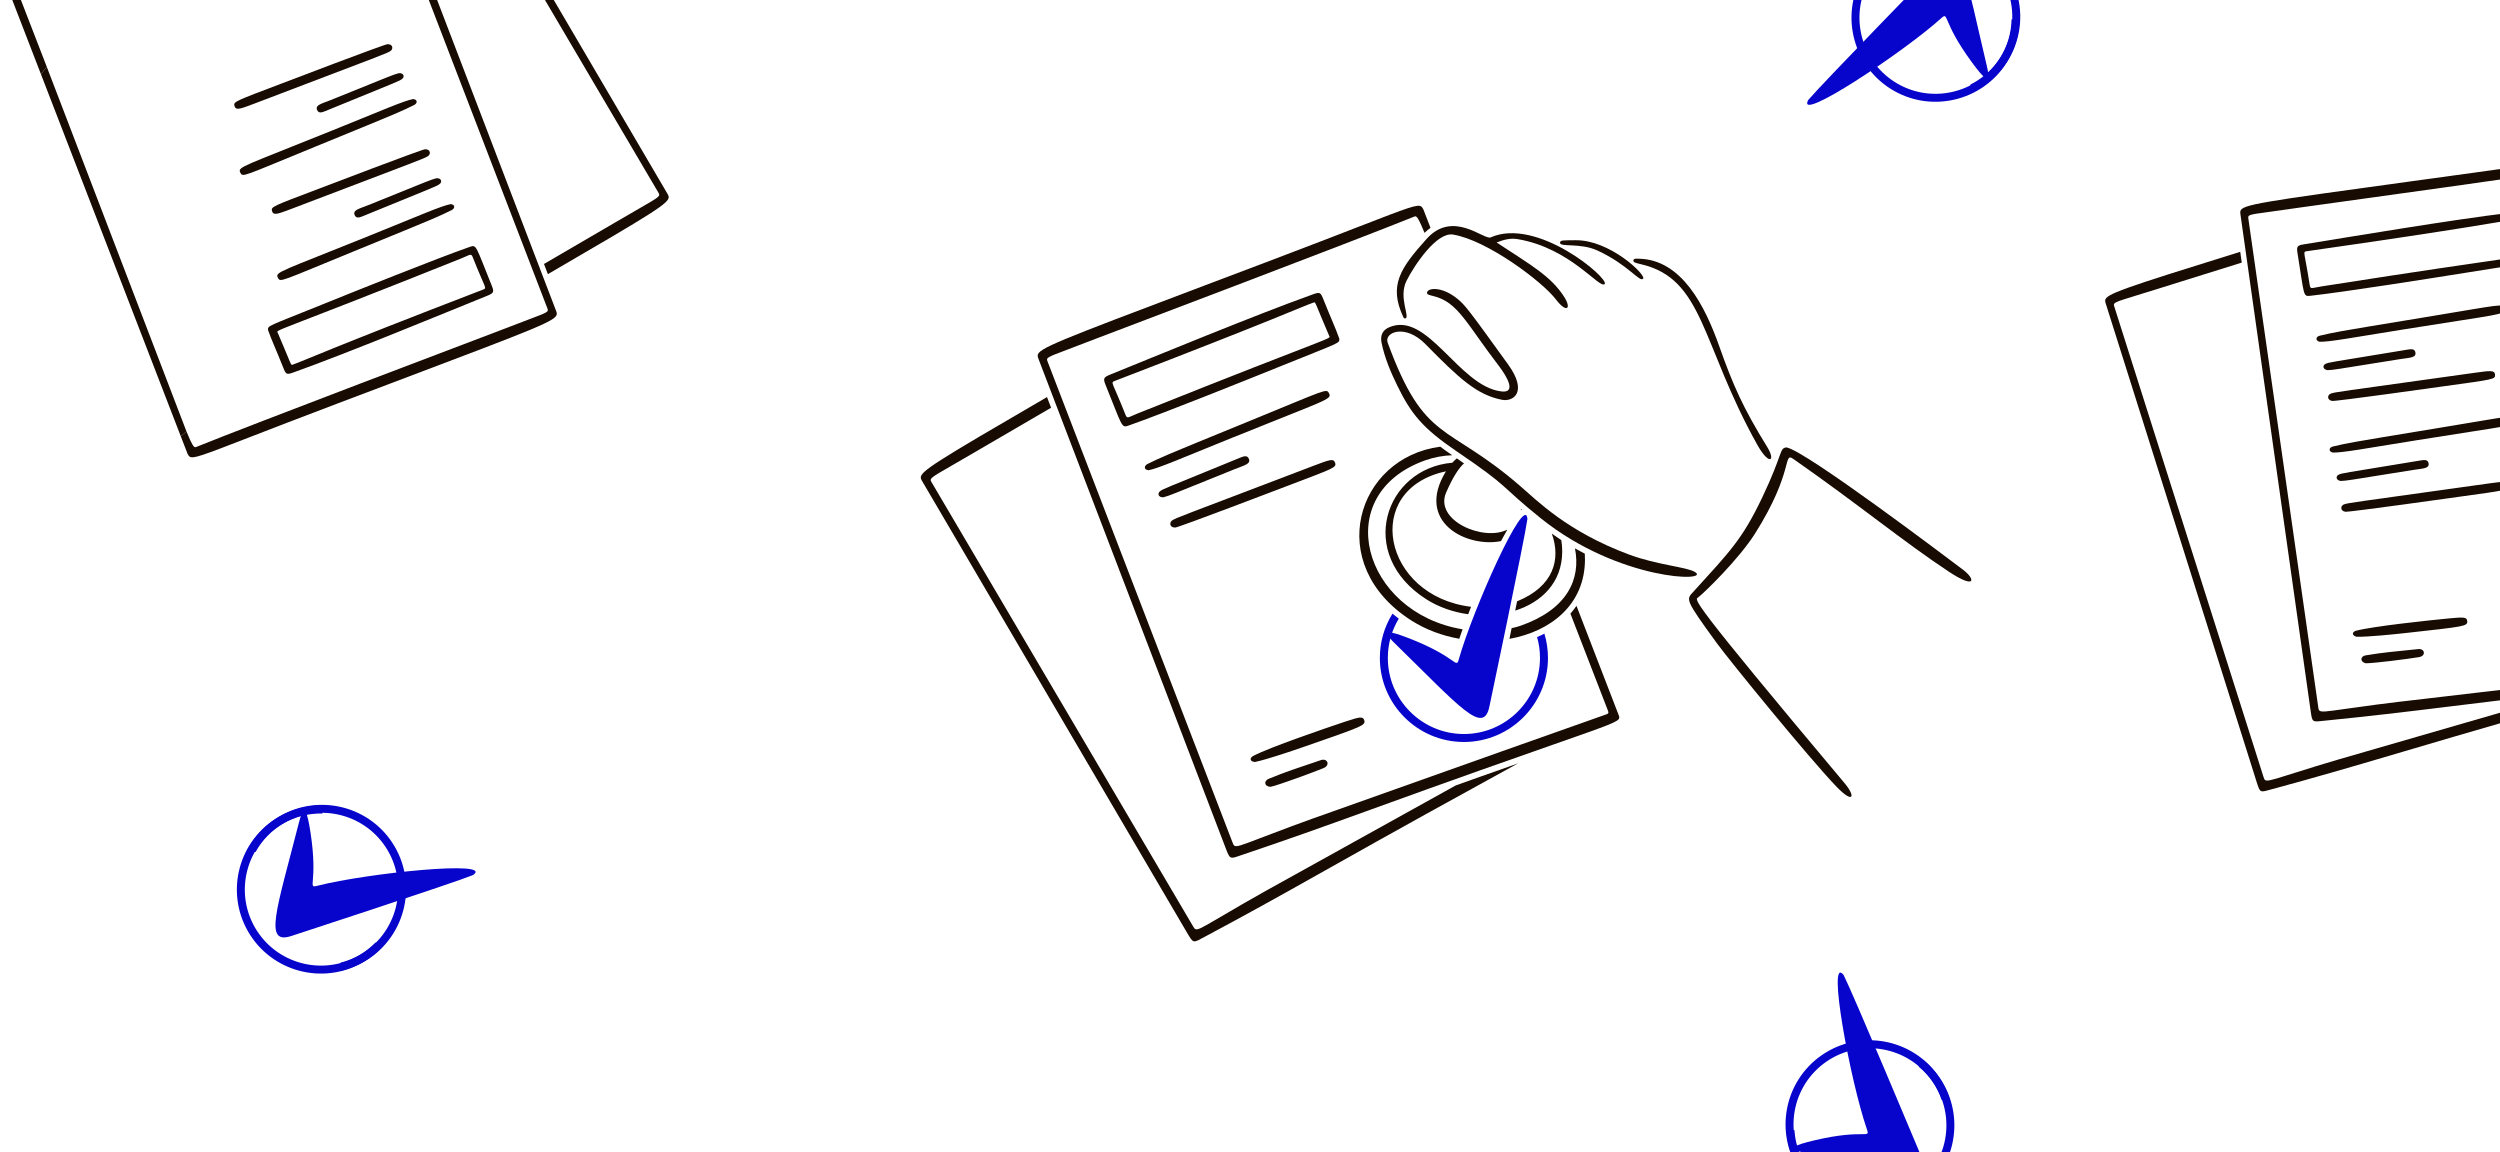 <svg width="486" height="224" viewBox="0 0 486 224" fill="none" xmlns="http://www.w3.org/2000/svg">
<path fill-rule="evenodd" clip-rule="evenodd" d="M106.509 53.294C127.418 41.137 130.19 39.43 129.99 38.211C129.959 38.019 129.853 37.839 129.733 37.632L80.615 -46.102C79.9 -47.315 79.602 -47.879 79.188 -47.983C78.774 -48.086 78.246 -47.731 77.073 -47.107C69.976 -43.33 62.947 -39.424 55.943 -35.477C40 -26.491 29.77 -20.879 23.249 -17.301C21.53 -16.358 20.068 -15.556 18.828 -14.871C21.324 -15.747 24.124 -16.734 27.261 -17.847C27.264 -17.848 27.331 -17.872 27.461 -17.919C27.876 -18.068 28.919 -18.44 30.445 -18.985C41.345 -25.029 54.639 -32.413 59.137 -34.911C60.146 -35.471 60.713 -35.787 60.711 -35.785C75.98 -44.156 78.111 -46.148 78.916 -45.708C79.075 -45.622 79.183 -45.439 79.33 -45.19C79.349 -45.158 128.022 37.497 128.007 37.472C128.406 38.147 128.274 38.223 124.164 40.59C122.987 41.268 121.484 42.133 119.573 43.255C119.56 43.262 113.691 46.678 105.751 51.314L106.509 53.294Z" fill="#180B02"/>
<path d="M52.095 64.13C52.106 63.269 51.847 63.557 62.725 59.163C69.151 56.566 84.797 50.279 91.341 47.99C92.682 47.521 92.455 47.768 95.607 55.552C96.105 56.782 95.97 56.987 94.706 57.499C86.241 60.927 67.788 68.558 57.089 72.389C55.685 72.892 55.597 72.808 55.048 71.427C53.632 67.864 52.814 66.183 52.095 64.13ZM56.868 70.899C59.437 69.997 63.007 68.184 93.888 56.305C94.753 55.972 94.332 56.163 91.894 49.988C91.573 49.175 91.402 49.544 89.555 50.282C52.11 65.26 53.69 63.994 54.01 64.736C56.701 70.976 56.49 71.031 56.87 70.898L56.868 70.899Z" fill="#180B02"/>
<path d="M87.604 39.683C88.523 39.757 88.478 40.523 87.784 40.854C84.722 42.314 86.45 41.637 68.763 48.865C54.3 54.777 54.526 54.955 54.012 53.976C53.421 52.849 54.581 52.796 72.085 45.712C81.685 41.826 85.809 40.023 87.604 39.683Z" fill="#180B02"/>
<path d="M82.637 29.015C83.728 28.976 83.816 30.027 83.119 30.402C82.128 30.935 83.12 30.539 56.786 40.554C53.874 41.661 53.176 41.907 52.893 41.063C52.599 40.185 52.996 40.099 61.942 36.702C62.547 36.472 81.99 29.038 82.636 29.015L82.637 29.015Z" fill="#180B02"/>
<path d="M84.83 34.649C85.837 34.582 85.979 35.385 85.49 35.752C84.847 36.235 85.509 35.903 70.516 42.033C69.873 42.296 69.231 42.505 68.942 41.806C68.537 40.826 69.811 40.595 71.593 39.876C84.786 34.551 83.182 35.158 84.83 34.649Z" fill="#180B02"/>
<path d="M80.305 19.257C81.224 19.331 81.179 20.096 80.485 20.427C77.423 21.887 79.151 21.21 61.465 28.439C47.001 34.35 47.227 34.528 46.713 33.549C46.122 32.422 47.283 32.369 64.786 25.285C74.386 21.399 78.51 19.596 80.305 19.257Z" fill="#180B02"/>
<path d="M75.338 8.589C76.429 8.549 76.517 9.6 75.82 9.976C74.829 10.508 75.821 10.112 49.487 20.127C46.575 21.235 45.878 21.48 45.595 20.636C45.3 19.758 45.698 19.673 54.643 16.275C55.248 16.045 74.691 8.611 75.337 8.589L75.338 8.589Z" fill="#180B02"/>
<path d="M77.531 14.223C78.538 14.155 78.68 14.958 78.191 15.325C77.548 15.808 78.211 15.476 63.217 21.606C62.574 21.87 61.932 22.078 61.643 21.38C61.238 20.399 62.513 20.168 64.294 19.449C77.487 14.125 75.883 14.731 77.531 14.223Z" fill="#180B02"/>
<path fill-rule="evenodd" clip-rule="evenodd" d="M0.107 -5.907L7.968 14.447C8.312 13.947 8.689 13.463 9.097 12.999C6.942 7.415 4.62 1.413 2.118 -5.04C1.936 -5.511 2.021 -5.625 2.47 -5.774C4.092 -6.31 37.428 -18.169 48.516 -22.114L48.523 -22.116L48.529 -22.118C50.747 -22.907 52.071 -23.378 52.068 -23.377C59.431 -25.952 63.985 -27.698 66.833 -28.79C70.342 -30.136 71.263 -30.49 71.659 -30.177C71.8 -30.065 71.874 -29.869 71.975 -29.604L71.979 -29.595C71.992 -29.56 106.423 59.97 106.412 59.942C106.682 60.636 106.554 60.684 102.739 62.12C101.386 62.629 99.57 63.312 97.143 64.26L96.938 64.338C93.521 65.633 48.36 82.745 38.282 86.837C38.261 86.845 38.24 86.854 38.22 86.863C38.133 86.9 38.055 86.933 37.976 86.936C37.657 86.949 37.319 86.481 36.246 83.861C35.881 84.222 35.511 84.532 35.137 84.794L36.447 88.186L36.464 88.218C36.577 88.433 36.67 88.609 36.812 88.729C37.461 89.281 39.127 88.635 48.451 85.022C52.533 83.44 58.084 81.289 65.662 78.421C69.899 76.816 73.72 75.372 77.165 74.07C104.753 63.641 108.241 62.323 108.244 60.996C108.245 60.804 108.172 60.612 108.089 60.392L108.086 60.382L73.394 -30.286C73.351 -30.397 73.311 -30.503 73.272 -30.604C72.853 -31.7 72.653 -32.22 72.295 -32.376C71.972 -32.518 71.518 -32.361 70.653 -32.061C70.475 -32 70.28 -31.932 70.064 -31.86C62.442 -29.302 54.868 -26.603 47.308 -23.859C30.055 -17.596 19.03 -13.736 12.011 -11.281C1.753 -7.69 0.058 -7.097 0.002 -6.376C-0.01 -6.233 0.043 -6.084 0.107 -5.907Z" fill="#180B02"/>
<path d="M9.097 12.999C8.689 13.463 8.312 13.947 7.968 14.447L35.137 84.794C35.511 84.532 35.881 84.222 36.246 83.861L9.097 12.999Z" fill="#180B02"/>
<path fill-rule="evenodd" clip-rule="evenodd" d="M435.5 48.951C412.405 56.137 409.322 57.182 409.245 58.415C409.233 58.609 409.295 58.808 409.366 59.037L438.564 151.618C438.991 152.961 439.156 153.577 439.536 153.771C439.916 153.963 440.51 153.735 441.793 153.388C449.554 151.29 457.277 149.051 464.986 146.766C482.531 141.564 493.755 138.376 500.91 136.342C502.796 135.807 504.401 135.351 505.762 134.96C503.134 135.258 500.184 135.594 496.877 135.98C496.875 135.98 496.804 135.989 496.666 136.005C496.229 136.058 495.129 136.188 493.521 136.378C481.547 139.839 466.94 144.07 461.998 145.502C460.889 145.823 460.267 146.004 460.269 146.002C443.518 150.756 440.995 152.222 440.309 151.614C440.173 151.494 440.109 151.292 440.02 151.017C440.009 150.981 411.005 59.55 411.013 59.577C410.775 58.831 410.921 58.786 415.455 57.396C416.754 56.998 418.412 56.489 420.525 55.822C420.539 55.818 427.023 53.798 435.796 51.05L435.5 48.951Z" fill="#180B02"/>
<path d="M490.96 50.529C490.758 51.366 491.075 51.143 479.49 53C472.646 54.097 455.992 56.734 449.102 57.506C447.691 57.664 447.967 57.474 446.632 49.183C446.42 47.873 446.598 47.703 447.944 47.486C456.961 46.033 476.651 42.712 487.935 41.364C489.415 41.187 489.483 41.289 489.709 42.757C490.295 46.546 490.717 48.367 490.96 50.529ZM487.817 42.866C485.113 43.172 481.228 44.142 448.475 48.832C447.557 48.964 448.01 48.872 449.009 55.435C449.14 56.299 449.39 55.978 451.355 55.67C491.198 49.424 489.376 50.306 489.229 49.511C487.998 42.828 488.216 42.821 487.816 42.866L487.817 42.866Z" fill="#180B02"/>
<path d="M458.081 123.788C457.102 123.482 457.269 122.812 458.028 122.612C461.346 121.736 472.322 120.578 476.027 120.223C478.939 119.942 479.556 119.954 479.63 120.729C479.726 121.759 479.099 121.794 467.716 123.053C465.407 123.308 460.404 123.831 458.082 123.787L458.081 123.788Z" fill="#180B02"/>
<path d="M450.892 66.436C450.013 66.159 450.227 65.423 450.978 65.255C454.289 64.515 452.453 64.79 471.306 61.689C486.725 59.154 486.543 58.93 486.826 59.999C487.15 61.229 486.008 61.022 467.365 64.022C457.14 65.668 452.718 66.506 450.892 66.436Z" fill="#180B02"/>
<path d="M453.355 77.943C452.283 77.738 452.431 76.694 453.194 76.483C454.279 76.185 453.224 76.35 481.128 72.462C484.214 72.033 484.949 71.949 485.036 72.835C485.127 73.757 484.721 73.751 475.243 75.067C474.602 75.156 453.991 78.065 453.356 77.943L453.355 77.943Z" fill="#180B02"/>
<path d="M452.473 71.962C451.476 71.803 451.518 70.989 452.076 70.74C452.811 70.412 452.091 70.588 468.074 67.958C468.76 67.845 469.432 67.785 469.558 68.53C469.734 69.576 468.44 69.517 466.543 69.82C452.494 72.067 454.194 71.834 452.473 71.962Z" fill="#180B02"/>
<path d="M453.45 87.977C452.571 87.7 452.785 86.964 453.535 86.796C456.846 86.056 455.01 86.331 473.864 83.23C489.282 80.695 489.101 80.471 489.383 81.54C489.708 82.77 488.565 82.563 469.923 85.564C459.697 87.209 455.275 88.047 453.45 87.977Z" fill="#180B02"/>
<path d="M455.912 99.484C454.84 99.279 454.989 98.235 455.752 98.024C456.837 97.726 455.781 97.891 483.686 94.003C486.772 93.574 487.506 93.49 487.594 94.376C487.685 95.298 487.279 95.292 477.8 96.608C477.16 96.697 456.548 99.606 455.913 99.484L455.912 99.484Z" fill="#180B02"/>
<path d="M455.031 93.503C454.034 93.344 454.075 92.53 454.634 92.281C455.369 91.954 454.648 92.129 470.632 89.499C471.317 89.386 471.989 89.326 472.116 90.071C472.292 91.117 470.997 91.058 469.1 91.361C455.052 93.608 456.751 93.375 455.031 93.503Z" fill="#180B02"/>
<path d="M459.891 128.941C458.693 128.634 458.871 127.567 459.875 127.403C463.46 126.817 465.029 126.701 470.111 126.184C471.416 126.051 471.659 127.52 470.241 127.748C467.922 128.12 461.604 128.939 459.891 128.941Z" fill="#180B02"/>
<path fill-rule="evenodd" clip-rule="evenodd" d="M526.011 130.4L522.889 108.804C522.443 109.216 521.968 109.603 521.466 109.964C522.321 115.888 523.246 122.257 524.244 129.106C524.317 129.605 524.209 129.698 523.738 129.743C522.037 129.903 486.895 134.026 475.207 135.397L475.2 135.398L475.194 135.399C472.855 135.673 471.459 135.837 471.463 135.837C463.711 136.703 458.882 137.389 455.862 137.819C452.141 138.348 451.164 138.487 450.848 138.093C450.736 137.953 450.707 137.746 450.668 137.465L450.666 137.455C450.662 137.419 437.073 42.463 437.077 42.492C436.969 41.756 437.105 41.738 441.144 41.19C442.576 40.995 444.499 40.734 447.076 40.351L447.293 40.321C450.913 39.821 498.754 33.217 509.49 31.476C509.513 31.473 509.535 31.469 509.557 31.465C509.65 31.448 509.734 31.433 509.811 31.448C510.125 31.506 510.349 32.038 510.812 34.831C511.248 34.56 511.678 34.341 512.101 34.169L511.581 30.57L511.572 30.535C511.509 30.301 511.457 30.108 511.346 29.959C510.836 29.277 509.069 29.535 499.173 30.976C494.841 31.608 488.95 32.466 480.923 33.572C476.435 34.19 472.388 34.745 468.739 35.246C439.52 39.257 435.826 39.764 435.527 41.056C435.483 41.243 435.511 41.447 435.543 41.68L435.544 41.69L449.133 137.813C449.149 137.931 449.165 138.043 449.181 138.15C449.345 139.312 449.423 139.864 449.737 140.096C450.021 140.306 450.499 140.254 451.408 140.155C451.595 140.134 451.801 140.112 452.027 140.09C460.028 139.298 468.013 138.356 475.995 137.368C494.21 135.112 505.819 133.81 513.209 132.982C524.009 131.77 525.794 131.57 526.009 130.88C526.052 130.743 526.034 130.586 526.011 130.4Z" fill="#180B02"/>
<path d="M521.466 109.964C521.968 109.603 522.443 109.216 522.889 108.804L512.101 34.169C511.678 34.341 511.248 34.56 510.812 34.831L521.466 109.964Z" fill="#180B02"/>
<path fill-rule="evenodd" clip-rule="evenodd" d="M62.888 156.6C59.946 156.504 56.944 157.2 54.213 158.777C46.408 163.283 43.727 173.298 48.232 181.099C52.737 188.903 62.749 191.586 70.553 187.08C71.974 186.26 73.225 185.258 74.293 184.119C73.86 183.842 73.431 183.543 73.006 183.221C72.074 184.184 70.994 185.035 69.776 185.738C62.712 189.816 53.651 187.388 49.573 180.325C45.495 173.261 47.923 164.2 54.986 160.122C57.404 158.726 60.055 158.093 62.661 158.146C62.721 157.626 62.797 157.11 62.888 156.6Z" fill="#0705CB"/>
<path fill-rule="evenodd" clip-rule="evenodd" d="M48.215 165.071C49.603 162.475 51.707 160.223 54.439 158.646C62.243 154.141 72.256 156.826 76.76 164.627C81.266 172.432 78.584 182.443 70.779 186.949C69.359 187.769 67.865 188.352 66.345 188.707C66.322 188.194 66.277 187.672 66.21 187.144C67.511 186.818 68.788 186.308 70.006 185.605C77.069 181.527 79.497 172.465 75.419 165.402C71.341 158.338 62.279 155.91 55.216 159.988C52.799 161.384 50.925 163.364 49.668 165.647C49.187 165.439 48.702 165.247 48.215 165.071Z" fill="#0705CB"/>
<path d="M91.959 170.11C88.398 171.581 56.796 181.905 56.762 181.917C51.135 183.846 53.746 177.005 58.147 159.773C59.144 155.871 59.766 157.907 60.37 161.887C61.882 171.837 59.608 172.73 61.76 172.18C71.338 169.737 96.299 167.155 91.959 170.11Z" fill="#0705CB"/>
<path fill-rule="evenodd" clip-rule="evenodd" d="M383.533 17.929C386.184 16.649 388.52 14.639 390.208 11.975C395.03 4.362 392.758 -5.753 385.148 -10.574C377.536 -15.396 367.422 -13.127 362.6 -5.514C361.722 -4.129 361.079 -2.66 360.661 -1.156C361.173 -1.112 361.692 -1.046 362.218 -0.957C362.596 -2.243 363.159 -3.498 363.911 -4.686C368.276 -11.576 377.429 -13.63 384.319 -9.265C391.209 -4.901 393.263 4.253 388.899 11.143C387.405 13.501 385.35 15.292 383.017 16.454C383.205 16.943 383.377 17.435 383.533 17.929Z" fill="#0705CB"/>
<path fill-rule="evenodd" clip-rule="evenodd" d="M392.601 3.617C392.575 6.56 391.757 9.531 390.069 12.195C385.246 19.808 375.13 22.075 367.52 17.255C359.908 12.432 357.638 2.319 362.461 -5.294C363.338 -6.679 364.391 -7.888 365.573 -8.909C365.832 -8.465 366.114 -8.024 366.418 -7.586C365.417 -6.694 364.523 -5.65 363.77 -4.462C359.405 2.428 361.459 11.582 368.349 15.946C375.239 20.311 384.393 18.257 388.757 11.367C390.251 9.009 390.993 6.386 391.046 3.78C391.568 3.741 392.087 3.686 392.601 3.617Z" fill="#0705CB"/>
<path d="M351.512 19.45C353.985 16.495 377.188 -7.314 377.212 -7.341C381.302 -11.66 382.163 -4.389 386.261 12.918C387.188 16.837 385.692 15.322 383.31 12.078C377.354 3.964 378.954 2.118 377.303 3.604C369.953 10.212 349.04 24.082 351.512 19.45Z" fill="#0705CB"/>
<path fill-rule="evenodd" clip-rule="evenodd" d="M347.279 219.595C347.422 222.535 348.359 225.471 350.152 228.066C355.275 235.479 365.474 237.34 372.885 232.219C380.298 227.096 382.161 216.9 377.038 209.486C376.106 208.137 375.005 206.971 373.784 205.998C373.543 206.453 373.279 206.905 372.992 207.354C374.028 208.205 374.964 209.213 375.763 210.37C380.4 217.08 378.714 226.308 372.004 230.945C365.294 235.582 356.066 233.896 351.429 227.186C349.842 224.89 348.996 222.298 348.838 219.696C348.315 219.678 347.795 219.644 347.279 219.595Z" fill="#0705CB"/>
<path fill-rule="evenodd" clip-rule="evenodd" d="M356.911 233.534C354.211 232.361 351.797 230.446 350.003 227.851C344.88 220.438 346.746 210.24 354.157 205.118C361.57 199.995 371.766 201.858 376.889 209.272C377.822 210.621 378.523 212.062 379.001 213.549C378.491 213.614 377.975 213.701 377.453 213.81C377.024 212.54 376.412 211.309 375.612 210.152C370.975 203.442 361.747 201.756 355.037 206.393C348.327 211.029 346.641 220.258 351.278 226.968C352.865 229.264 354.99 230.972 357.368 232.039C357.199 232.535 357.047 233.034 356.911 233.534Z" fill="#0705CB"/>
<path d="M358.391 189.525C360.145 192.956 372.995 223.617 373.01 223.651C375.388 229.102 368.359 227.054 350.826 224.063C346.857 223.386 348.835 222.601 352.753 221.676C362.548 219.363 363.623 221.558 362.9 219.457C359.689 210.109 355.093 185.44 358.391 189.525Z" fill="#0705CB"/>
<path fill-rule="evenodd" clip-rule="evenodd" d="M203.538 77.193C181.697 89.892 178.801 91.675 179.01 92.948C179.043 93.149 179.153 93.337 179.278 93.553L230.584 181.016C231.331 182.283 231.643 182.872 232.075 182.981C232.507 183.089 233.059 182.718 234.284 182.066C241.698 178.12 249.04 174.041 256.356 169.917C273.009 160.532 283.694 154.67 290.505 150.932C292.301 149.948 293.828 149.11 295.124 148.394C292.516 149.31 289.591 150.34 286.314 151.503C286.312 151.504 286.241 151.529 286.106 151.578C285.672 151.733 284.583 152.122 282.989 152.691C271.604 159.005 257.718 166.718 253.019 169.327C251.965 169.912 251.373 170.241 251.375 170.239C235.426 178.983 233.2 181.064 232.36 180.605C232.193 180.515 232.081 180.324 231.926 180.064C231.907 180.03 181.066 93.694 181.082 93.72C180.665 93.015 180.803 92.936 185.096 90.463C186.325 89.755 187.896 88.851 189.891 87.68C189.905 87.672 196.036 84.104 204.329 79.262L203.538 77.193Z" fill="#180B02"/>
<path d="M260.374 65.875C260.363 66.775 260.634 66.474 249.271 71.064C242.558 73.776 226.216 80.343 219.38 82.734C217.98 83.224 218.217 82.966 214.925 74.836C214.404 73.551 214.545 73.337 215.866 72.802C224.708 69.221 243.982 61.25 255.158 57.248C256.624 56.723 256.717 56.811 257.289 58.254C258.769 61.975 259.623 63.731 260.374 65.875ZM255.388 58.805C252.706 59.747 248.977 61.641 216.72 74.049C215.816 74.397 216.256 74.198 218.803 80.647C219.138 81.496 219.317 81.111 221.246 80.34C260.359 64.695 258.709 66.017 258.374 65.243C255.563 58.724 255.784 58.667 255.387 58.806L255.388 58.805Z" fill="#180B02"/>
<path d="M223.285 91.411C222.325 91.334 222.372 90.534 223.096 90.188C226.295 88.663 224.49 89.371 242.964 81.82C258.072 75.645 257.835 75.459 258.372 76.482C258.99 77.659 257.778 77.714 239.495 85.114C229.467 89.173 225.159 91.056 223.285 91.411Z" fill="#180B02"/>
<path d="M228.474 102.553C227.335 102.595 227.242 101.497 227.97 101.105C229.005 100.548 227.969 100.962 255.476 90.501C258.518 89.344 259.246 89.088 259.542 89.969C259.85 90.887 259.434 90.976 250.09 94.525C249.459 94.765 229.15 102.53 228.475 102.553H228.474Z" fill="#180B02"/>
<path d="M243.97 148.13C242.902 148.047 242.916 147.326 243.642 146.945C246.817 145.279 257.723 141.543 261.412 140.318C264.312 139.354 264.943 139.221 265.199 139.994C265.537 141.02 264.906 141.201 253.609 145.136C251.318 145.934 246.346 147.633 243.971 148.129L243.97 148.13Z" fill="#180B02"/>
<path d="M226.183 96.668C225.131 96.739 224.983 95.9 225.494 95.516C226.166 95.012 225.473 95.358 241.135 88.955C241.807 88.68 242.477 88.463 242.779 89.192C243.202 90.216 241.871 90.458 240.01 91.209C226.229 96.77 227.905 96.137 226.183 96.668Z" fill="#180B02"/>
<path d="M247.014 152.956C245.723 152.922 245.656 151.795 246.64 151.394C250.153 149.961 251.724 149.477 256.778 147.767C258.076 147.328 258.666 148.767 257.275 149.329C255 150.248 248.758 152.555 247.014 152.956Z" fill="#180B02"/>
<path fill-rule="evenodd" clip-rule="evenodd" d="M270.695 119.3C269.141 121.8 268.243 124.747 268.243 127.902C268.243 136.913 275.575 144.242 284.584 144.242C293.595 144.242 300.924 136.913 300.924 127.902C300.924 126.261 300.682 124.677 300.23 123.182C299.773 123.419 299.3 123.641 298.808 123.847C299.177 125.137 299.373 126.497 299.373 127.904C299.373 136.06 292.74 142.693 284.584 142.693C276.428 142.693 269.794 136.06 269.794 127.904C269.794 125.113 270.571 122.5 271.921 120.269C271.5 119.957 271.092 119.633 270.695 119.3Z" fill="#0705CB"/>
<path fill-rule="evenodd" clip-rule="evenodd" d="M314.678 139.032L306.466 117.771C306.108 118.294 305.714 118.799 305.287 119.284C307.538 125.116 309.964 131.386 312.577 138.127C312.767 138.618 312.679 138.738 312.21 138.893C310.515 139.453 275.695 151.84 264.113 155.961L264.106 155.963L264.1 155.965C261.783 156.789 260.399 157.281 260.403 157.28C252.712 159.969 247.955 161.793 244.98 162.934C241.315 164.34 240.353 164.709 239.939 164.382C239.792 164.266 239.714 164.062 239.609 163.784L239.605 163.775C239.592 163.739 203.627 70.221 203.638 70.25C203.356 69.525 203.491 69.475 207.475 67.976C208.888 67.444 210.785 66.73 213.32 65.739L213.534 65.658C217.103 64.306 264.276 46.432 274.802 42.158C274.825 42.148 274.846 42.139 274.867 42.13C274.959 42.092 275.04 42.057 275.123 42.054C275.455 42.04 275.808 42.53 276.929 45.266C277.31 44.888 277.697 44.565 278.088 44.291L276.72 40.748L276.702 40.715C276.584 40.49 276.486 40.306 276.339 40.181C275.66 39.605 273.921 40.279 264.181 44.053C259.916 45.705 254.118 47.952 246.204 50.949C241.778 52.624 237.787 54.133 234.188 55.493C205.371 66.386 201.728 67.763 201.725 69.149C201.724 69.35 201.8 69.55 201.886 69.78L201.89 69.79L238.127 164.496C238.172 164.613 238.214 164.724 238.254 164.829C238.692 165.973 238.9 166.517 239.274 166.68C239.613 166.828 240.087 166.664 240.99 166.351C241.176 166.287 241.38 166.216 241.605 166.141C249.566 163.469 257.478 160.65 265.375 157.784C283.396 151.241 294.912 147.21 302.244 144.645C312.958 140.894 314.729 140.275 314.788 139.521C314.8 139.372 314.744 139.217 314.678 139.032Z" fill="#180B02"/>
<path fill-rule="evenodd" clip-rule="evenodd" d="M274.383 120.633C257.242 109.714 263.7 88.958 279.984 86.836C280.698 87.37 281.472 87.92 282.314 88.496C280.552 88.561 278.792 88.877 277.073 89.487C258.386 96.113 264.915 119.122 284.32 122.336C284.093 122.97 283.879 123.585 283.678 124.177C280.379 123.59 277.175 122.412 274.383 120.633ZM293.433 124.194C301.464 122.744 308.081 117.566 308.118 108.806C308.121 108.412 308.108 108.018 308.081 107.628C307.417 107.291 306.782 106.952 306.171 106.609C307.364 112.578 304.674 118.494 295.556 121.658C295.02 121.844 294.449 121.992 293.86 122.11C293.717 122.81 293.574 123.506 293.433 124.194ZM294.555 118.704C299.731 117.062 303.671 113.214 303.697 107.236C303.7 106.478 303.637 105.73 303.512 104.996C302.877 104.581 302.267 104.161 301.671 103.733C303.471 108.736 302.046 114 294.92 116.898C294.799 117.497 294.677 118.099 294.555 118.704ZM291.785 105.194C285.174 106.527 275.008 101.525 281.092 91.628C264.665 95.116 268.768 115.886 285.977 117.961C285.783 118.448 285.595 118.931 285.412 119.407C282.529 119.01 279.704 118.043 277.277 116.497C263.534 107.743 269.221 91.064 282.331 89.954C282.614 89.647 282.906 89.366 283.202 89.103C283.682 89.434 284.149 89.76 284.603 90.083C283.711 90.882 282.567 92.453 281.135 95.732C278.747 101.195 288.412 105.319 293.027 102.956C292.617 103.661 292.202 104.41 291.785 105.194ZM295.841 99.064C295.792 99.022 295.742 98.979 295.692 98.937C295.671 99.025 295.648 99.112 295.625 99.199C295.697 99.148 295.769 99.103 295.841 99.064Z" fill="#180B02"/>
<path d="M299.568 100.784C291.288 94.14 293.918 95.024 283.174 87.738C276.534 83.236 274.292 80.427 271.608 74.914C270.314 72.255 269.157 69.516 268.566 66.583C268.302 65.271 268.745 64.215 269.953 63.669C277.522 60.244 283.584 75.19 291.932 76.101C294.774 76.41 293.044 73.307 291.332 71.074C285.062 62.896 283.442 58.729 278.659 57.556C277.855 57.359 277.376 57.274 277.413 56.884C277.5 55.975 280.178 55.59 283.223 58.008C284.743 59.215 285.305 59.928 293.202 70.883C297.068 76.247 294.183 78.162 291.943 77.713C287.093 76.74 283.726 73.64 277.102 66.894C273.146 62.863 269.023 64.602 269.765 66.618C276.97 86.233 281.144 82.1 295.353 94.334C298.862 97.355 304.659 103.321 316.648 107.79C322.163 109.845 327.814 110.201 329.463 111.174C332.915 113.211 314.744 112.964 299.568 100.784Z" fill="#180B02"/>
<path d="M347.283 86.974C350.989 87.594 378.582 108.475 381.586 110.734C384.083 112.611 384.152 114.63 378.889 111.157C370.135 105.382 361.185 97.974 348.623 89.22C346.569 87.789 348.83 91.573 341.188 103.707C338.049 108.69 331.303 115.243 330.138 116.123C329.44 116.65 327.93 115.723 358.578 152.238C360.833 154.926 360.264 156.313 357.012 152.929C351.625 147.324 336.153 128.331 333.783 125.076C327.354 116.246 327.79 116.579 329.261 114.957C336.2 107.305 338.662 104.925 342.574 96.716C346.686 88.09 345.856 87.144 347.283 86.974Z" fill="#180B02"/>
<path d="M290.951 47.138C297.736 51.616 301.48 53.675 304.068 57.697C305.566 60.025 304.56 60.965 302.446 58.182C299.881 54.805 289.124 46.67 282.446 45.599C279.242 45.084 274.889 51.677 273.432 54.577C271.804 57.82 274.183 61.718 273.198 61.899C272.948 61.945 272.851 61.749 272.765 61.562C269.959 55.469 272.195 52.164 277.333 46.442C282.471 40.722 288.498 46.72 289.785 46.15C298.844 42.134 312.911 54.166 311.948 55.219C310.985 56.272 305.283 48.189 294.999 46.482C293.612 46.252 292.336 46.591 290.951 47.136V47.138Z" fill="#180B02"/>
<path d="M318.645 50.294C326.961 50.498 331.47 59.519 334.241 67.361C336.868 74.796 338.837 79.273 343.531 86.87C345.286 89.71 343.885 90.527 341.614 86.46C330.65 66.821 331.271 54.188 318.992 51.361C317.781 51.082 317.519 50.965 317.533 50.651C317.552 50.214 318.083 50.28 318.645 50.294Z" fill="#180B02"/>
<path d="M306.264 46.699C312.944 46.605 319.987 53.417 319.436 54.154C318.796 55.012 316.59 51.484 310.498 48.68C307.268 47.193 303.271 48.072 303.271 47.22C303.271 46.633 303.88 46.733 306.264 46.699Z" fill="#180B02"/>
<path d="M296.931 100.878C296.424 104.698 289.564 137.228 289.558 137.264C288.414 143.101 283.796 137.419 271.073 124.992C268.192 122.178 270.266 122.657 274.015 124.123C283.389 127.789 283.024 130.205 283.624 128.066C286.297 118.551 296.541 95.643 296.931 100.878Z" fill="#0705CB"/>
</svg>
